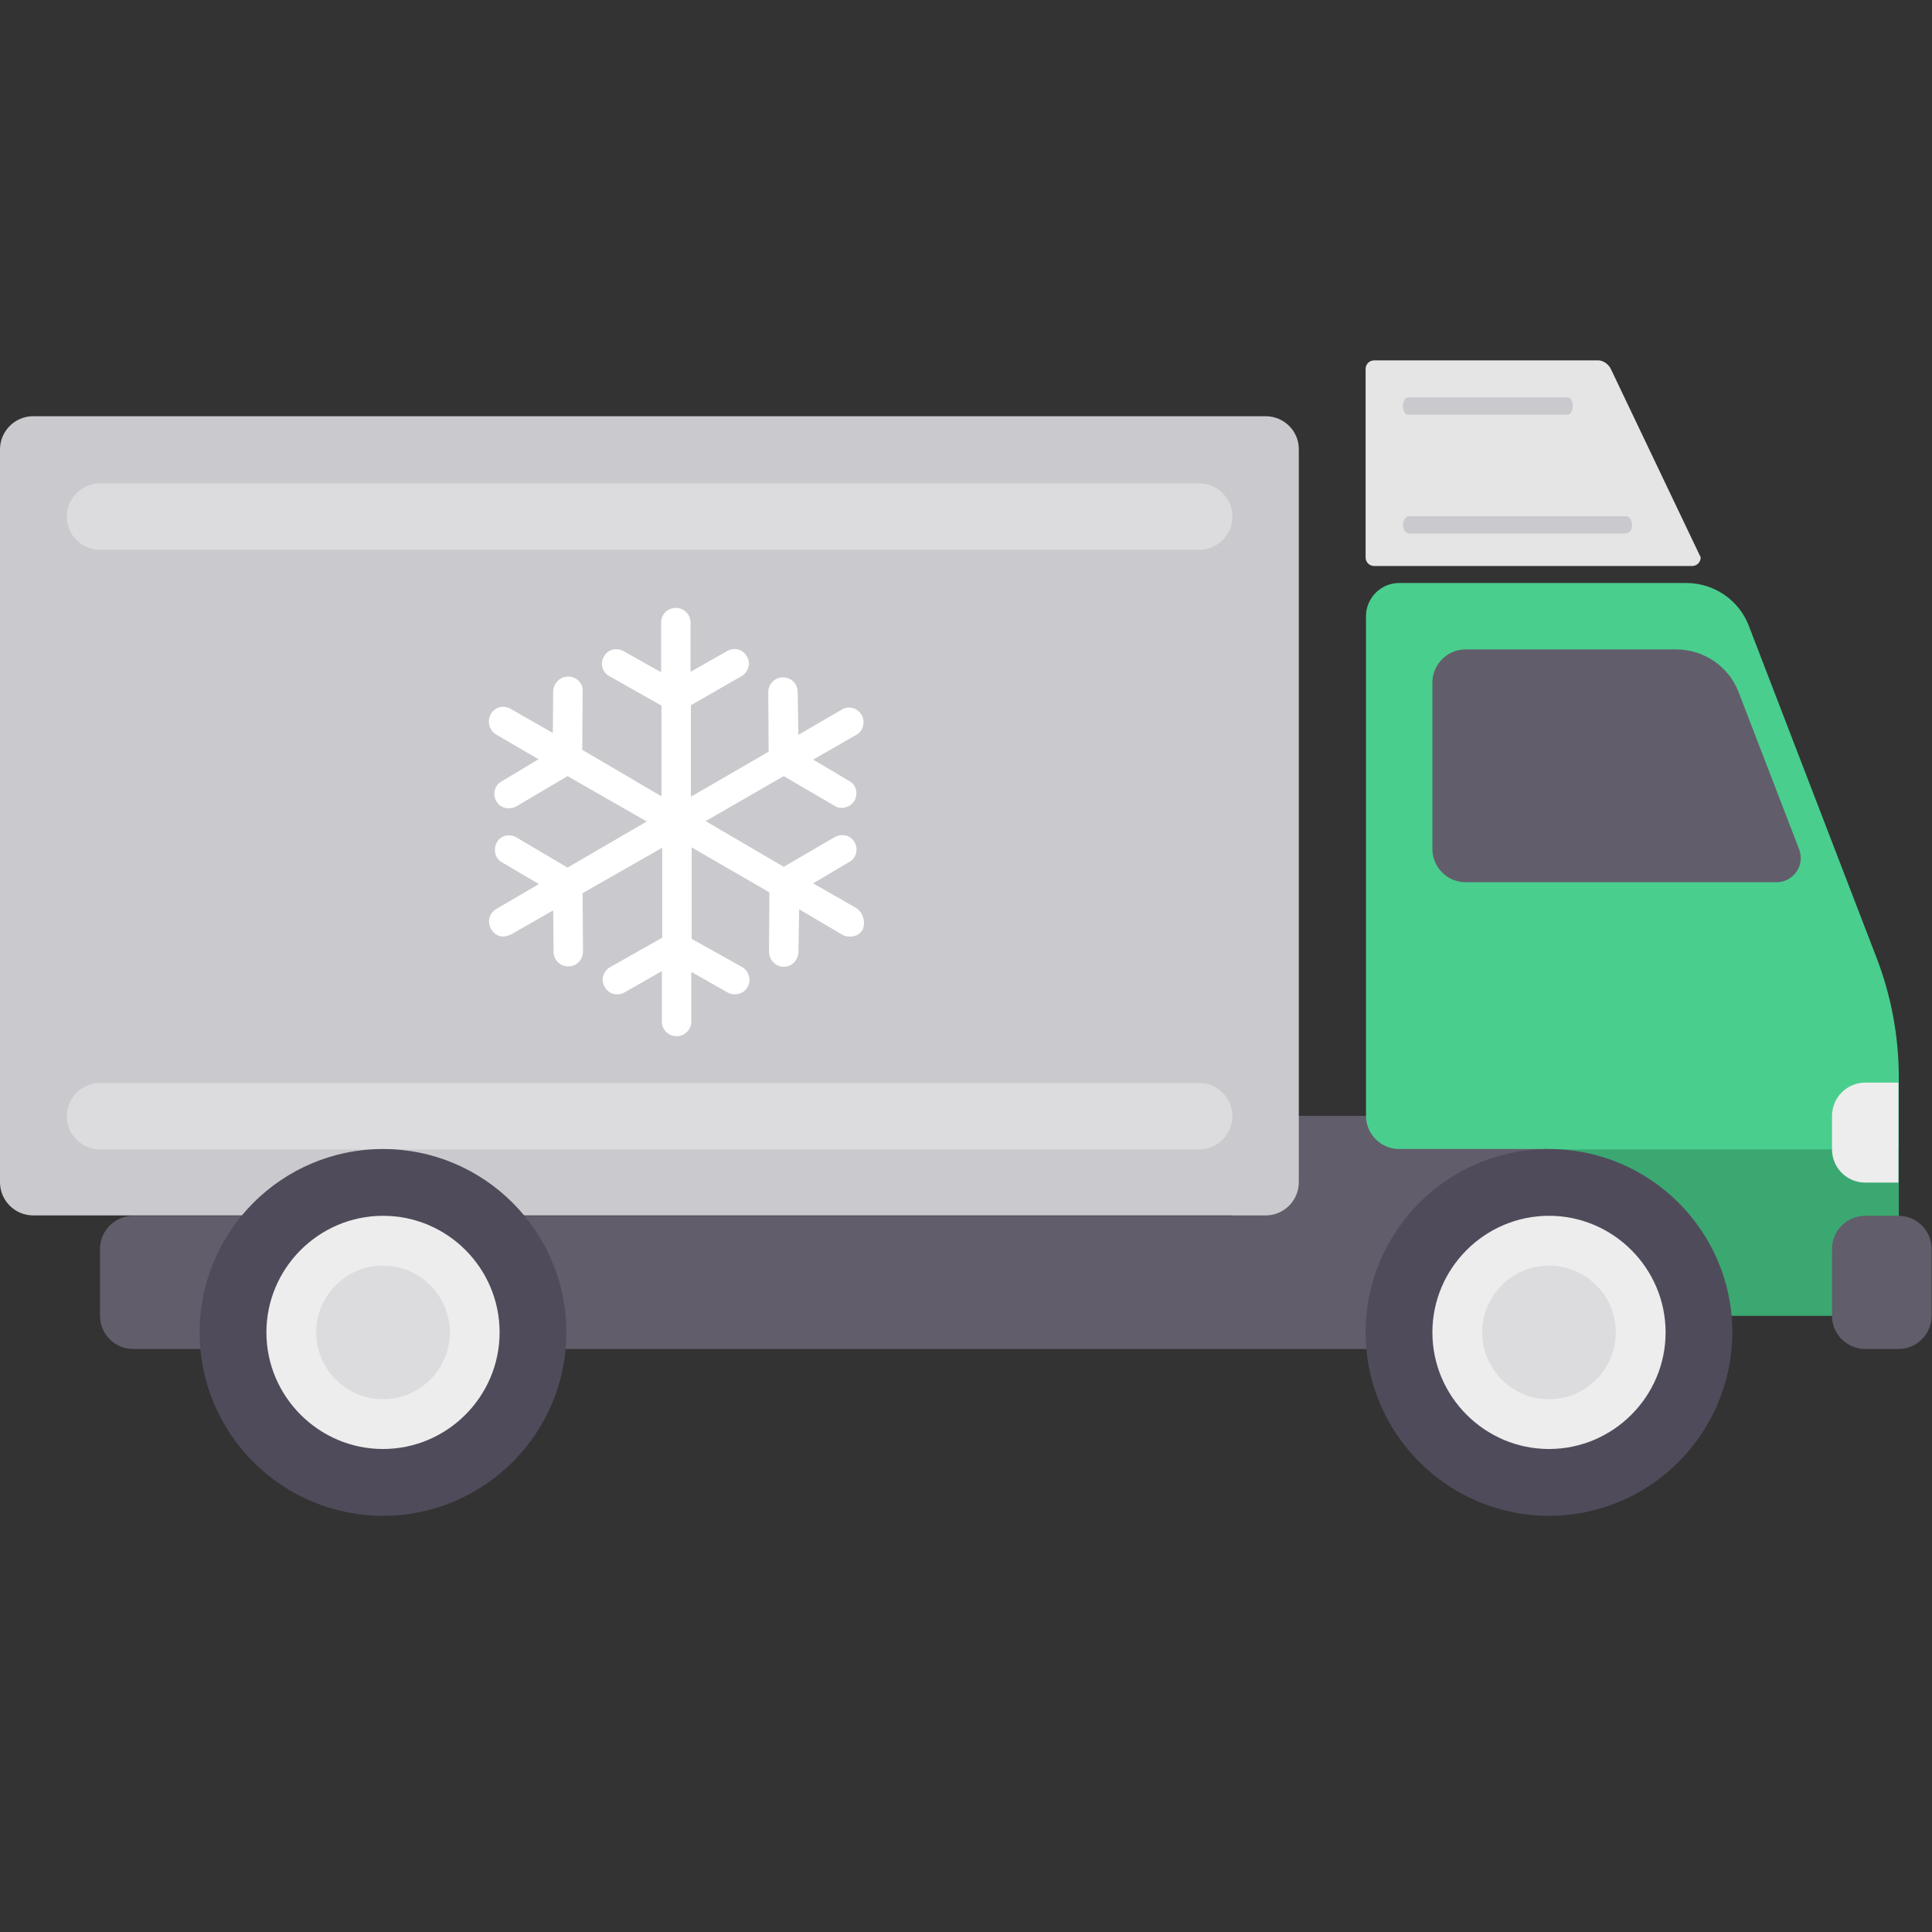 <?xml version="1.0" encoding="utf-8"?>
<!-- Generator: Adobe Illustrator 21.0.0, SVG Export Plug-In . SVG Version: 6.00 Build 0)  -->
<svg version="1.1" id="Layer_1" xmlns="http://www.w3.org/2000/svg" xmlns:xlink="http://www.w3.org/1999/xlink" x="0px" y="0px"
	 viewBox="0 0 512 512" style="enable-background:new 0 0 512 512;" xml:space="preserve">
<rect x="0" y="0" width="512" height="512" fill="#333333" stroke="none"/>
<style type="text/css">
	.st0{fill:#E5E5E5;}
	.st1{fill:#625D6B;}
	.st2{fill:#CAC9CD;}
	.st3{fill:#DCDBDE;}
	.st4{fill:#49CE8E;}
	.st5{fill:#3BA871;}
	.st6{fill:#EDEDEE;}
	.st7{fill:#504B5A;}
	.st8{fill:#FFFFFF;stroke:#FFFFFF;stroke-miterlimit:10;}
</style>
<path class="st0" d="M423.6,95.5h-59.4c-1.3,0-2.3,1-2.3,2.3v49.9c0,1.3,1,2.3,2.3,2.3h84.2c1.3,0,2.3-1,2.3-2.3l-23.8-49.9
	C426.3,96.5,424.8,95.5,423.6,95.5z"/>
<path class="st1" d="M414.9,295.7h-88.3v26.5H35.3c-4.9,0-8.8,4-8.8,8.8v17.7c0,4.9,4,8.8,8.8,8.8h379.6L414.9,295.7L414.9,295.7z"
	/>
<path class="st2" d="M335.4,110.3H8.8c-4.9,0-8.8,4-8.8,8.8v194.2c0,4.9,4,8.8,8.8,8.8h326.6c4.9,0,8.8-4,8.8-8.8V119.2
	C344.3,114.3,340.3,110.3,335.4,110.3z"/>
<g>
	<path class="st3" d="M317.8,304.6H26.5c-4.9,0-8.8-4-8.8-8.8l0,0c0-4.9,4-8.8,8.8-8.8h291.3c4.9,0,8.8,4,8.8,8.8l0,0
		C326.6,300.6,322.7,304.6,317.8,304.6z"/>
	<path class="st3" d="M317.8,145.7H26.5c-4.9,0-8.8-4-8.8-8.8l0,0c0-4.9,4-8.8,8.8-8.8h291.3c4.9,0,8.8,4,8.8,8.8l0,0
		C326.6,141.7,322.7,145.7,317.8,145.7z"/>
	<path class="st2" d="M415.5,109.9h-42.4c-0.7,0-1.3-1-1.3-2.3l0,0c0-1.3,0.6-2.3,1.3-2.3h42.4c0.7,0,1.3,1,1.3,2.3l0,0
		C416.8,108.8,416.2,109.9,415.5,109.9z"/>
	<path class="st2" d="M430.8,141.4h-57.3c-1,0-1.7-1-1.7-2.3l0,0c0-1.3,0.8-2.3,1.7-2.3h57.3c1,0,1.7,1,1.7,2.3l0,0
		C432.6,140.4,431.8,141.4,430.8,141.4z"/>
</g>
<path class="st4" d="M446.9,154.5h-76.1c-4.9,0-8.8,4-8.8,8.8v132.4c0,4.9,4,8.8,8.8,8.8h39.7v44.1h92.7v-63.1
	c0-10.8-2-21.6-5.9-31.7l-33.9-88.1C460.8,159,454.2,154.5,446.9,154.5z"/>
<rect x="410.5" y="304.6" class="st5" width="92.7" height="44.1"/>
<circle class="st6" cx="101.5" cy="353.1" r="40.5"/>
<path class="st7" d="M101.5,401.7c-26.8,0-48.6-21.8-48.6-48.6s21.8-48.6,48.6-48.6s48.6,21.8,48.6,48.6S128.3,401.7,101.5,401.7z
	 M101.5,322.2c-17,0-30.9,13.9-30.9,30.9S84.5,384,101.5,384s30.9-13.9,30.9-30.9S118.6,322.2,101.5,322.2z"/>
<circle class="st3" cx="101.5" cy="353.1" r="17.7"/>
<circle class="st6" cx="410.5" cy="353.1" r="40.5"/>
<path class="st7" d="M410.5,401.7c-26.8,0-48.6-21.8-48.6-48.6s21.8-48.6,48.6-48.6s48.6,21.8,48.6,48.6
	C459,379.9,437.3,401.7,410.5,401.7z M410.5,322.2c-17,0-30.9,13.9-30.9,30.9s13.9,30.9,30.9,30.9s30.9-13.9,30.9-30.9
	S427.5,322.2,410.5,322.2z"/>
<circle class="st3" cx="410.5" cy="353.1" r="17.7"/>
<path class="st1" d="M494.3,357.5h8.8c4.9,0,8.8-4,8.8-8.8V331c0-4.9-4-8.8-8.8-8.8h-8.8c-4.9,0-8.8,4-8.8,8.8v17.7
	C485.5,353.6,489.5,357.5,494.3,357.5z"/>
<path class="st6" d="M494.3,286.9h8.8v26.5h-8.8c-4.9,0-8.8-4-8.8-8.8v-8.8C485.5,290.8,489.5,286.9,494.3,286.9z"/>
<path class="st1" d="M444.2,172.1h-55.8c-4.9,0-8.8,4-8.8,8.8v44.1c0,4.9,4,8.8,8.8,8.8h82.4c4.5,0,7.6-4.5,6-8.7l-16.1-41.8
	C458.1,176.6,451.5,172.1,444.2,172.1z"/>
<g>
	<path class="st8" d="M226.7,241.1l-12.2-7l10.3-6.1c1.6-0.8,2.2-3,1.2-4.6c-1-1.7-3-2-4.6-1.1l-13.7,8L186,217.6l21.7-12.5l13.7,8
		c0.4,0.3,1,0.5,1.6,0.5c1.2,0,2.2-0.5,3-1.6c0.9-1.7,0.4-3.8-1.2-4.6l-10.3-6.1l12.2-7c1.6-0.9,2.1-3,1.2-4.6
		c-0.9-1.6-3-2.2-4.6-1.2l-12.2,7.1l-0.2-12.2c0-1.9-1.5-3.4-3.4-3.4c-1.9,0-3.4,1.6-3.4,3.4l0.1,16.1l-21.6,12.5v-25.4l13.6-7.8
		c1.6-0.9,2.3-3,1.3-4.6c-1-1.7-2.9-2.2-4.6-1.2l-10.4,5.9v-13.9c0-1.9-1.5-3.4-3.4-3.4c-1.9,0-3.4,1.5-3.4,3.4v14l-10.7-6
		c-1.7-0.9-3.6-0.4-4.5,1.2c-1,1.7-0.4,3.7,1.3,4.6l14,7.9v25.2L153.8,199l0.1-15.8c0.2-1.8-1.4-3.4-3.3-3.4h-0.1
		c-1.8,0-3.3,1.5-3.4,3.4l-0.1,11.9l-11.9-6.8c-1.7-1-3.7-0.4-4.6,1.2c-0.9,1.7-0.4,3.7,1.2,4.7l12,7l-10.5,6.3
		c-1.6,0.8-2.2,3-1.2,4.6c0.6,1.1,1.6,1.6,2.9,1.6c0.7,0,1.2-0.2,1.8-0.5l13.7-8.1l22,12.6l-22,12.8l-13.7-8.1
		c-1.6-1-3.8-0.5-4.6,1.1c-0.9,1.7-0.4,3.7,1.2,4.6l10.5,6.2l-12,7c-1.7,1-2.2,3-1.2,4.7c0.7,1.1,1.6,1.7,2.9,1.7
		c0.3,0,0.9-0.2,1.7-0.5l11.9-6.8l0.1,11.9c0,1.9,1.6,3.3,3.4,3.3h0.1c1.9,0,3.3-1.6,3.3-3.5l-0.1-15.7l22.1-12.6v25l-14,7.9
		c-1.7,0.9-2.3,3-1.3,4.6c0.7,1.2,1.6,1.7,2.9,1.7c0.6,0,1.2-0.1,1.6-0.4l10.7-6.1v14.2c0,1.9,1.5,3.4,3.4,3.4
		c1.9,0,3.4-1.5,3.4-3.4v-14l10.4,5.9c0.5,0.3,1,0.4,1.6,0.4c1.3,0,2.3-0.5,3-1.7c0.9-1.6,0.3-3.7-1.3-4.6l-13.6-7.6v-25.4
		l21.6,12.5l-0.1,16c0,1.9,1.5,3.5,3.4,3.5s3.3-1.5,3.4-3.3l0.2-12.3l12.2,7.2c0.5,0.3,1.1,0.4,1.8,0.4c1.3,0,2.2-0.5,2.9-1.6
		C228.9,244.2,228.2,242.1,226.7,241.1z"/>
</g>
</svg>
